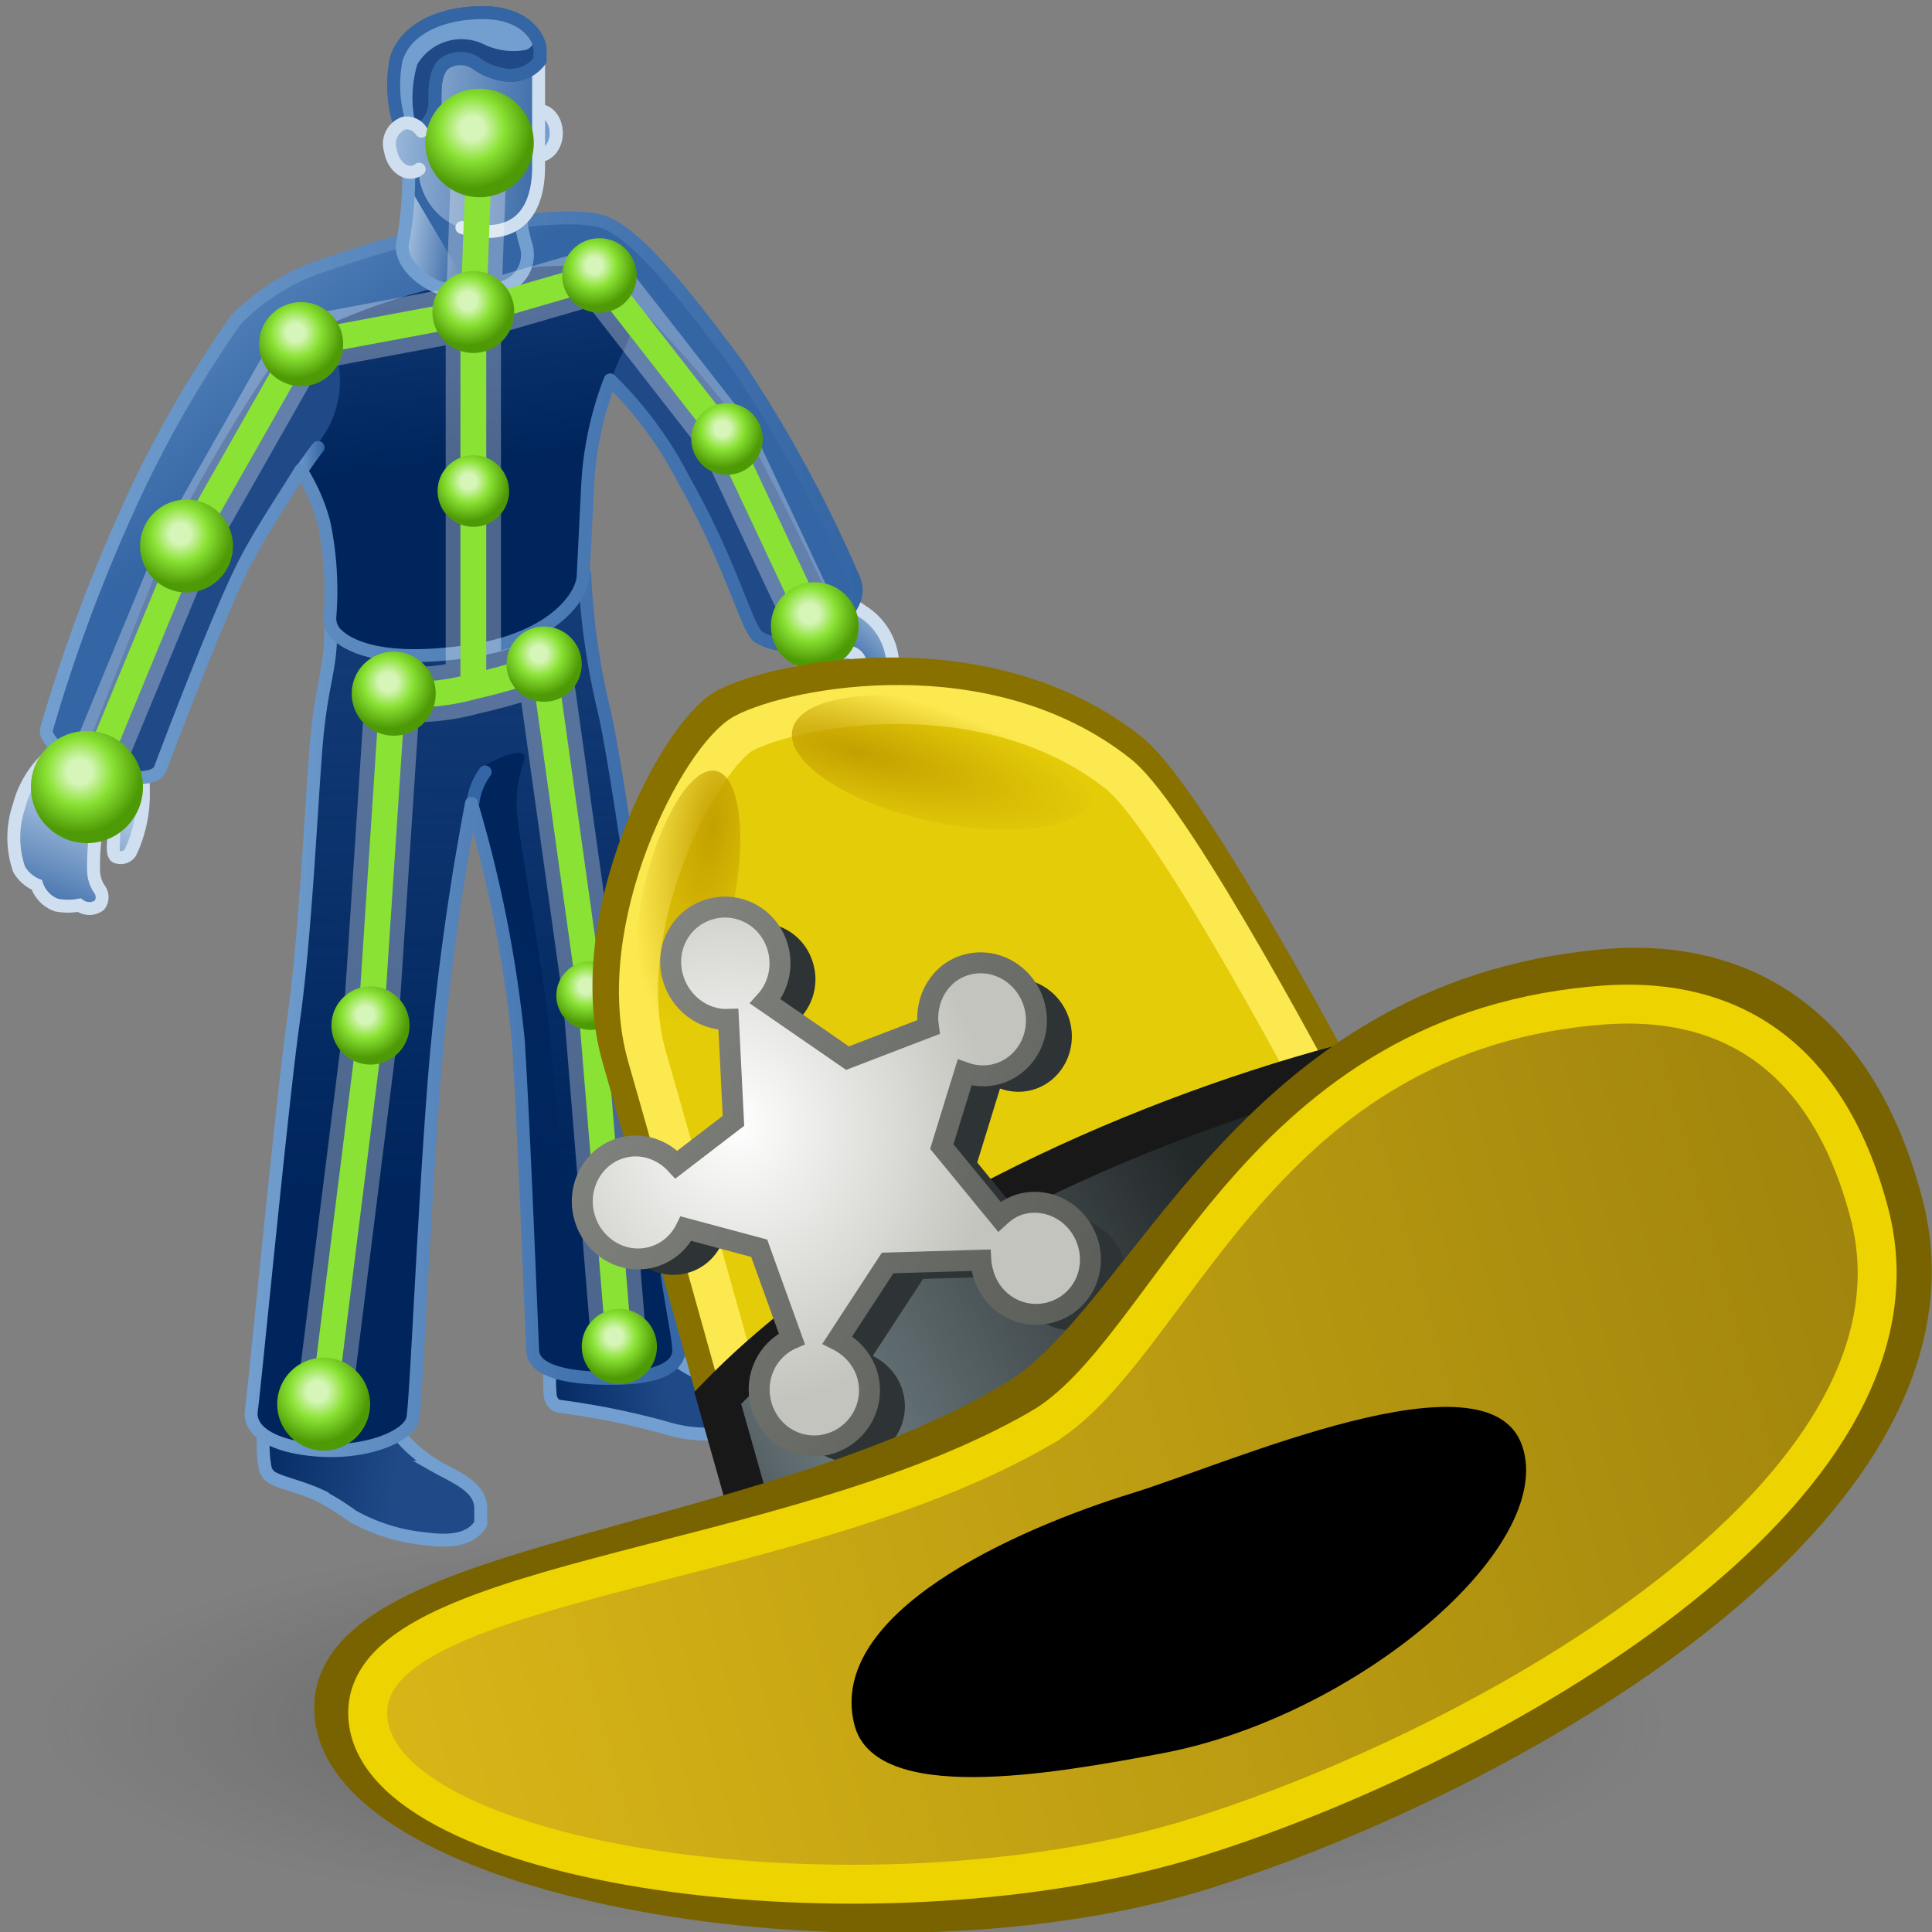 <?xml version="1.0" encoding="UTF-8" standalone="no"?>
<svg
   xmlns:dc="http://purl.org/dc/elements/1.1/"
   xmlns:cc="http://creativecommons.org/ns#"
   xmlns:rdf="http://www.w3.org/1999/02/22-rdf-syntax-ns#"
   xmlns:svg="http://www.w3.org/2000/svg"
   xmlns="http://www.w3.org/2000/svg"
   xmlns:xlink="http://www.w3.org/1999/xlink"
   xmlns:sodipodi="http://sodipodi.sourceforge.net/DTD/sodipodi-0.dtd"
   xmlns:inkscape="http://www.inkscape.org/namespaces/inkscape"
   viewBox="0 0 48 48"
   version="1.1"
   id="svg46157"
   sodipodi:docname="kinefx-rigattribwrangle.svg"
   inkscape:version="1.0.1 (3bc2e813f5, 2020-09-07)">
  <rect x="0" y="0" width="48" height="48" fill="#808080" stroke="none"/>
  <sodipodi:namedview
     pagecolor="#ffffff"
     bordercolor="#666666"
     borderopacity="1"
     objecttolerance="10"
     gridtolerance="10"
     guidetolerance="10"
     inkscape:pageopacity="0"
     inkscape:pageshadow="2"
     inkscape:window-width="2560"
     inkscape:window-height="1377"
     id="namedview46159"
     showgrid="false"
     inkscape:zoom="15.3125"
     inkscape:cx="24.130612"
     inkscape:cy="27.010561"
     inkscape:window-x="-8"
     inkscape:window-y="-8"
     inkscape:window-maximized="1"
     inkscape:current-layer="svg46157"
     inkscape:document-rotation="0"
     inkscape:snap-global="false" />
  <defs
     id="defs46029">
    <style
       id="style45970">.cls-1{fill:url(#radial-gradient);}.cls-2,.cls-26{fill:#204a87;}.cls-3{fill:url(#linear-gradient);}.cls-4{fill:url(#linear-gradient-2);}.cls-5{fill:#babdb6;}.cls-6{fill:url(#linear-gradient-3);}.cls-11,.cls-14,.cls-15,.cls-20,.cls-21,.cls-24,.cls-28,.cls-31,.cls-32,.cls-7,.cls-9{fill:none;}.cls-16,.cls-7,.cls-9{stroke:#d0dfef;}.cls-11,.cls-16,.cls-26,.cls-28,.cls-7{stroke-miterlimit:10;}.cls-11,.cls-14,.cls-15,.cls-16,.cls-20,.cls-21,.cls-24,.cls-26,.cls-28,.cls-7,.cls-9{stroke-width:0.35px;}.cls-8{fill:url(#linear-gradient-4);}.cls-14,.cls-15,.cls-20,.cls-21,.cls-24,.cls-31,.cls-32,.cls-9{stroke-linecap:round;stroke-linejoin:round;}.cls-10{fill:url(#linear-gradient-5);}.cls-11,.cls-24{stroke:#729fcf;}.cls-12{fill:url(#linear-gradient-6);}.cls-13{fill:url(#linear-gradient-7);}.cls-14,.cls-26,.cls-28{stroke:#3465a4;}.cls-15{stroke:url(#New_Gradient_Swatch_2);}.cls-16,.cls-27{fill:#729fcf;}.cls-17{fill:url(#linear-gradient-8);}.cls-18{fill:url(#linear-gradient-9);}.cls-19{fill:url(#New_Gradient_Swatch_2-2);}.cls-20{stroke:url(#New_Gradient_Swatch_2-3);}.cls-21{stroke:url(#New_Gradient_Swatch_2-4);}.cls-22{fill:url(#linear-gradient-10);}.cls-23{fill:url(#linear-gradient-11);}.cls-25{fill:url(#linear-gradient-12);}.cls-29{fill:url(#linear-gradient-13);}.cls-30{opacity:0.3;}.cls-31{stroke:#fff;stroke-width:1.5px;}.cls-32{stroke:#8ae234;stroke-width:0.7px;}.cls-33{fill:url(#radial-gradient-2);}.cls-34{fill:url(#radial-gradient-3);}.cls-35{fill:url(#radial-gradient-4);}.cls-36{fill:url(#radial-gradient-5);}.cls-37{fill:url(#radial-gradient-6);}.cls-38{fill:url(#radial-gradient-7);}.cls-39{fill:url(#radial-gradient-8);}.cls-40{fill:url(#radial-gradient-9);}.cls-41{fill:url(#radial-gradient-10);}.cls-42{fill:url(#radial-gradient-11);}.cls-43{fill:url(#radial-gradient-12);}.cls-44{fill:url(#radial-gradient-13);}.cls-45{fill:url(#radial-gradient-14);}.cls-46{fill:url(#radial-gradient-15);}.cls-47{fill:url(#radial-gradient-16);}</style>
    <radialGradient
       id="radial-gradient"
       cx="25.29"
       cy="41.06"
       r="19.3"
       gradientTransform="matrix(1,0,0,0.25,0,30.89)"
       gradientUnits="userSpaceOnUse">
      <stop
         offset="0.03"
         stop-color="#2c2c2c"
         stop-opacity="0.5"
         id="stop45972" />
      <stop
         offset="0.68"
         stop-color="#2c2c2c"
         stop-opacity="0.1"
         id="stop45974" />
      <stop
         offset="0.93"
         stop-color="#2c2c2c"
         stop-opacity="0"
         id="stop45976" />
    </radialGradient>
    <linearGradient
       id="linear-gradient"
       x1="29.46"
       y1="47.66"
       x2="25.87"
       y2="48.03"
       gradientTransform="matrix(1, 0.03, 0, 1, 0, -8.11)"
       gradientUnits="userSpaceOnUse">
      <stop
         offset="0"
         stop-color="#00255d"
         stop-opacity="0"
         id="stop45979" />
      <stop
         offset="1"
         stop-color="#00255d"
         id="stop45981" />
    </linearGradient>
    <linearGradient
       id="linear-gradient-2"
       x1="23.23"
       y1="42.88"
       x2="18.8"
       y2="42.23"
       xlink:href="#linear-gradient" />
    <linearGradient
       id="linear-gradient-3"
       x1="13.8"
       y1="24.55"
       x2="12.46"
       y2="27.9"
       gradientUnits="userSpaceOnUse">
      <stop
         offset="0"
         stop-color="#b2cbe5"
         id="stop45985" />
      <stop
         offset="1"
         stop-color="#3465a4"
         id="stop45987" />
    </linearGradient>
    <linearGradient
       id="linear-gradient-4"
       x1="39.57"
       y1="38.63"
       x2="42.78"
       y2="38.63"
       gradientTransform="rotate(3.84,297.466,-75.075)"
       xlink:href="#linear-gradient-3" />
    <linearGradient
       id="linear-gradient-5"
       x1="42.27"
       y1="36.51"
       x2="40.97"
       y2="38.1"
       gradientTransform="rotate(3.84,297.466,-75.075)"
       xlink:href="#linear-gradient-3" />
    <linearGradient
       id="linear-gradient-6"
       x1="22.9"
       y1="17.11"
       x2="24.08"
       y2="42.49"
       xlink:href="#linear-gradient" />
    <linearGradient
       id="linear-gradient-7"
       x1="16.34"
       y1="38.9"
       x2="24.36"
       y2="33.07"
       xlink:href="#linear-gradient" />
    <linearGradient
       id="New_Gradient_Swatch_2"
       x1="17.98"
       y1="30.01"
       x2="29.98"
       y2="30.01"
       gradientUnits="userSpaceOnUse">
      <stop
         offset="0"
         stop-color="#729fcf"
         id="stop45994" />
      <stop
         offset="1"
         stop-color="#3465a4"
         id="stop45996" />
    </linearGradient>
    <linearGradient
       id="linear-gradient-8"
       x1="23.43"
       y1="13.24"
       x2="24.82"
       y2="22.71"
       xlink:href="#linear-gradient" />
    <linearGradient
       id="linear-gradient-9"
       x1="21.16"
       y1="20.15"
       x2="20.07"
       y2="14.47"
       xlink:href="#linear-gradient" />
    <linearGradient
       id="New_Gradient_Swatch_2-2"
       x1="13.88"
       y1="7.8"
       x2="19.64"
       y2="14.88"
       xlink:href="#New_Gradient_Swatch_2" />
    <linearGradient
       id="New_Gradient_Swatch_2-3"
       x1="19.37"
       y1="15.38"
       x2="20.16"
       y2="15.38"
       xlink:href="#New_Gradient_Swatch_2" />
    <linearGradient
       id="New_Gradient_Swatch_2-4"
       x1="12.47"
       y1="16.42"
       x2="34.75"
       y2="16.42"
       xlink:href="#New_Gradient_Swatch_2" />
    <linearGradient
       id="linear-gradient-10"
       x1="22.25"
       y1="8.76"
       x2="24"
       y2="9.03"
       xlink:href="#linear-gradient-3" />
    <linearGradient
       id="linear-gradient-11"
       x1="26.79"
       y1="13.32"
       x2="25.12"
       y2="10.41"
       xlink:href="#linear-gradient-3" />
    <linearGradient
       id="linear-gradient-12"
       x1="20.94"
       y1="6.09"
       x2="26.42"
       y2="6.58"
       xlink:href="#linear-gradient-3" />
    <linearGradient
       id="linear-gradient-13"
       x1="21.07"
       y1="6.83"
       x2="25.85"
       y2="7.25"
       gradientTransform="rotate(9.35,22.421,6.968)"
       xlink:href="#linear-gradient-3" />
    <radialGradient
       id="radial-gradient-2"
       cx="24.16"
       cy="6.44"
       r="1.61"
       gradientUnits="userSpaceOnUse">
      <stop
         offset="0.2"
         stop-color="#d6f5b8"
         id="stop46008" />
      <stop
         offset="0.54"
         stop-color="#8ae234"
         id="stop46010" />
      <stop
         offset="1"
         stop-color="#4e9a06"
         id="stop46012" />
    </radialGradient>
    <radialGradient
       id="radial-gradient-3"
       cx="24.04"
       cy="11.11"
       r="1.21"
       xlink:href="#radial-gradient-2" />
    <radialGradient
       id="radial-gradient-4"
       cx="27.47"
       cy="10.15"
       r="1.11"
       xlink:href="#radial-gradient-2" />
    <radialGradient
       id="radial-gradient-5"
       cx="37.55"
       cy="32.22"
       r="1.06"
       gradientTransform="rotate(3.84,297.466,-75.075)"
       xlink:href="#radial-gradient-2" />
    <radialGradient
       id="radial-gradient-6"
       cx="40.24"
       cy="37.06"
       r="1.31"
       gradientTransform="rotate(3.84,297.466,-75.075)"
       xlink:href="#radial-gradient-2" />
    <radialGradient
       id="radial-gradient-7"
       cx="19.37"
       cy="11.97"
       r="1.24"
       xlink:href="#radial-gradient-2" />
    <radialGradient
       id="radial-gradient-8"
       cx="16.24"
       cy="17.42"
       r="1.38"
       xlink:href="#radial-gradient-2" />
    <radialGradient
       id="radial-gradient-9"
       cx="13.51"
       cy="23.87"
       r="1.66"
       xlink:href="#radial-gradient-2" />
    <radialGradient
       id="radial-gradient-10"
       cx="24.06"
       cy="16"
       r="1.07"
       xlink:href="#radial-gradient-2" />
    <radialGradient
       id="radial-gradient-11"
       cx="21.88"
       cy="21.44"
       r="1.25"
       xlink:href="#radial-gradient-2" />
    <radialGradient
       id="radial-gradient-12"
       cx="21.26"
       cy="30.46"
       r="1.16"
       xlink:href="#radial-gradient-2" />
    <radialGradient
       id="radial-gradient-13"
       cx="19.96"
       cy="40.66"
       r="1.38"
       xlink:href="#radial-gradient-2" />
    <radialGradient
       id="radial-gradient-14"
       cx="25.97"
       cy="20.67"
       r="1.12"
       xlink:href="#radial-gradient-2" />
    <radialGradient
       id="radial-gradient-15"
       cx="27.25"
       cy="29.68"
       r="1.02"
       xlink:href="#radial-gradient-2" />
    <radialGradient
       id="radial-gradient-16"
       cx="28.01"
       cy="39.17"
       r="1.12"
       xlink:href="#radial-gradient-2" />
    <linearGradient
       inkscape:collect="always"
       xlink:href="#linear-gradient"
       id="linearGradient46726"
       gradientUnits="userSpaceOnUse"
       gradientTransform="matrix(1,0.03,0,1,0,-8.11)"
       x1="29.46"
       y1="47.66"
       x2="25.87"
       y2="48.03" />
    <linearGradient
       inkscape:collect="always"
       xlink:href="#linear-gradient-3"
       id="linearGradient46728"
       gradientUnits="userSpaceOnUse"
       x1="13.8"
       y1="24.55"
       x2="12.46"
       y2="27.9" />
    <linearGradient
       inkscape:collect="always"
       xlink:href="#New_Gradient_Swatch_2"
       id="linearGradient46730"
       gradientUnits="userSpaceOnUse"
       x1="17.98"
       y1="30.01"
       x2="29.98"
       y2="30.01" />
    <radialGradient
       inkscape:collect="always"
       xlink:href="#radial-gradient-2"
       id="radialGradient46732"
       gradientUnits="userSpaceOnUse"
       cx="24.16"
       cy="6.44"
       r="1.61" />
    <radialGradient
       inkscape:collect="always"
       xlink:href="#linearGradient8349"
       id="radialGradient8355"
       cx="22.848"
       cy="8.308"
       fx="22.848"
       fy="8.308"
       r="5.256"
       gradientTransform="matrix(1.622,0.051,-0.041,0.435,-13.88,3.069)"
       gradientUnits="userSpaceOnUse" />
    <linearGradient
       inkscape:collect="always"
       id="linearGradient8349">
      <stop
         style="stop-color:#c4a000;stop-opacity:1;"
         offset="0"
         id="stop8351" />
      <stop
         style="stop-color:#c4a000;stop-opacity:0;"
         offset="1"
         id="stop8353" />
    </linearGradient>
    <linearGradient
       inkscape:collect="always"
       xlink:href="#linearGradient8367"
       id="linearGradient8373"
       x1="13.087"
       y1="21.736"
       x2="28.683"
       y2="17.695"
       gradientUnits="userSpaceOnUse"
       gradientTransform="matrix(1.003,-0.274,0.274,1.003,-6.959,5.923)" />
    <linearGradient
       id="linearGradient8367">
      <stop
         style="stop-color:#4f595c;stop-opacity:1;"
         offset="0"
         id="stop8369" />
      <stop
         id="stop8375"
         offset="0.214"
         style="stop-color:#6c7a7e;stop-opacity:1;" />
      <stop
         style="stop-color:#232829;stop-opacity:1"
         offset="1"
         id="stop8371" />
    </linearGradient>
    <radialGradient
       inkscape:collect="always"
       xlink:href="#linearGradient8349"
       id="radialGradient8357"
       cx="22.648"
       cy="8.241"
       fx="22.648"
       fy="8.241"
       r="5.256"
       gradientTransform="matrix(1.473,-0.018,0.16,0.627,-12.025,3.057)"
       gradientUnits="userSpaceOnUse" />
    <radialGradient
       inkscape:collect="always"
       xlink:href="#linearGradient8400"
       id="radialGradient8406"
       cx="16.062"
       cy="12.389"
       fx="16.062"
       fy="12.389"
       r="7.266"
       gradientTransform="matrix(1.003,-0.274,0.305,1.118,-7.394,4.329)"
       gradientUnits="userSpaceOnUse" />
    <linearGradient
       id="linearGradient8400">
      <stop
         style="stop-color:#ffffff;stop-opacity:1;"
         offset="0"
         id="stop8402" />
      <stop
         style="stop-color:#c4c4be;stop-opacity:1;"
         offset="1"
         id="stop8404" />
    </linearGradient>
    <linearGradient
       inkscape:collect="always"
       xlink:href="#linearGradient8390"
       id="linearGradient8396"
       x1="11.524"
       y1="6.607"
       x2="24.843"
       y2="19.486"
       gradientUnits="userSpaceOnUse"
       gradientTransform="matrix(1.003,-0.274,0.274,1.003,-6.959,5.923)" />
    <linearGradient
       id="linearGradient8390">
      <stop
         style="stop-color:#888a85;stop-opacity:1;"
         offset="0"
         id="stop8392" />
      <stop
         style="stop-color:#5c5e5a;stop-opacity:1;"
         offset="1"
         id="stop8394" />
    </linearGradient>
    <linearGradient
       inkscape:collect="always"
       xlink:href="#linearGradient8408"
       id="linearGradient8414"
       x1="-0.006"
       y1="25.304"
       x2="48.18"
       y2="25.304"
       gradientUnits="userSpaceOnUse"
       gradientTransform="matrix(1.003,-0.274,0.274,1.003,-6.959,5.923)" />
    <linearGradient
       id="linearGradient8408">
      <stop
         style="stop-color:#dbb718;stop-opacity:1;"
         offset="0"
         id="stop8410" />
      <stop
         style="stop-color:#9e830c;stop-opacity:1;"
         offset="1"
         id="stop8412" />
    </linearGradient>
  </defs>
  <title
     id="title46031">8-Agent From Rig</title>
  <g
     id="shadow"
     transform="matrix(1.123,0,0,1.123,-7.205,-3.388)"
     style="stroke-width:0.891">
    <ellipse
       class="cls-1"
       cx="25.29"
       cy="41.06"
       rx="18.55"
       ry="4.61"
       id="ellipse46033"
       style="fill:url(#radial-gradient);stroke-width:0.891" />
  </g>
  <g
     id="ART"
     transform="matrix(0.916,0,0,0.917,-10.398,-2.711)"
     style="stroke-width:1.091">
    <path
       class="cls-2"
       d="m 26.32,39.57 a 2.29,2.29 0 0 0 -0.05,0.53 3.65,3.65 0 0 0 0,0.59 c 0,0.18 0.09,0.35 0.27,0.37 a 20.87,20.87 0 0 1 2.93,0.6 3.64,3.64 0 0 0 1.7,0.09 c 0.27,-0.08 0.49,-0.14 0.6,-0.34 a 0.82,0.82 0 0 0 0,-0.33 c 0,-0.47 -0.9,-0.69 -1.34,-0.87 a 2.8,2.8 0 0 1 -1.14,-0.81 1.68,1.68 0 0 0 -1.52,-0.54 1.94,1.94 0 0 0 -1.45,0.71 z"
       id="path46036"
       style="stroke-width:1.091" />
    <path
       class="cls-3"
       d="m 26.32,39.57 a 2.29,2.29 0 0 0 -0.05,0.53 3.65,3.65 0 0 0 0,0.59 c 0,0.18 0.09,0.35 0.27,0.37 a 20.87,20.87 0 0 1 2.93,0.6 3.64,3.64 0 0 0 1.7,0.09 c 0.27,-0.08 0.49,-0.14 0.6,-0.34 a 0.82,0.82 0 0 0 0,-0.33 c 0,-0.47 -0.9,-0.69 -1.34,-0.87 a 2.8,2.8 0 0 1 -1.14,-0.81 1.68,1.68 0 0 0 -1.52,-0.54 1.94,1.94 0 0 0 -1.45,0.71 z"
       id="path46038"
       style="fill:url(#linearGradient46726);stroke-width:1.091" />
    <path
       class="cls-2"
       d="m 18.59,41.35 a 2.31,2.31 0 0 0 -0.1,0.71 3.17,3.17 0 0 0 0.05,0.65 0.41,0.41 0 0 0 0.25,0.31 c 0.21,0.11 0.76,0.24 1.18,0.43 a 7,7 0 0 1 0.94,0.58 5,5 0 0 0 2,0.62 c 0.52,0.07 1.19,0.08 1.48,-0.41 v -0.42 c 0,-0.58 -0.69,-0.84 -1.17,-1.11 a 4.1,4.1 0 0 1 -1.3,-1.21 1.93,1.93 0 0 0 -1.66,-0.84 1.85,1.85 0 0 0 -1.67,0.69 z"
       id="path46040"
       style="stroke-width:1.091" />
    <path
       class="cls-4"
       d="m 18.59,41.35 a 2.31,2.31 0 0 0 -0.1,0.71 3.17,3.17 0 0 0 0.05,0.65 0.41,0.41 0 0 0 0.25,0.31 c 0.21,0.11 0.76,0.24 1.18,0.43 a 7,7 0 0 1 0.94,0.58 5,5 0 0 0 2,0.62 c 0.52,0.07 1.19,0.08 1.48,-0.41 v -0.42 c 0,-0.58 -0.69,-0.84 -1.17,-1.11 a 4.1,4.1 0 0 1 -1.3,-1.21 1.93,1.93 0 0 0 -1.66,-0.84 1.85,1.85 0 0 0 -1.67,0.69 z"
       id="path46042"
       style="fill:url(#linear-gradient-2);stroke-width:1.091" />
    <path
       class="cls-5"
       d="m 14.24,23 a 1.35,1.35 0 0 1 1,1.36 3.7,3.7 0 0 1 -0.35,1.69 0.31,0.31 0 0 1 -0.35,0.13 c -0.11,0 -0.13,-0.18 -0.11,-0.41 0.02,-0.23 0,-0.67 -0.16,-0.74 -0.16,-0.07 -0.24,0.21 -0.31,0.46 a 5.43,5.43 0 0 0 -0.07,1 0.93,0.93 0 0 0 0.16,0.56 0.36,0.36 0 0 1 0,0.43 0.46,0.46 0 0 1 -0.55,0 1.68,1.68 0 0 1 -0.61,0 0.87,0.87 0 0 1 -0.54,-0.55 1,1 0 0 1 -0.48,-0.42 2.64,2.64 0 0 1 0,-1.72 2.72,2.72 0 0 1 1.25,-1.66 1.59,1.59 0 0 1 1.12,-0.13 z"
       id="path46044"
       style="stroke-width:1.091" />
    <path
       class="cls-6"
       d="m 14.24,23 a 1.35,1.35 0 0 1 1,1.36 3.7,3.7 0 0 1 -0.35,1.69 0.31,0.31 0 0 1 -0.35,0.13 c -0.11,0 -0.13,-0.18 -0.11,-0.41 0.02,-0.23 0,-0.67 -0.16,-0.74 -0.16,-0.07 -0.24,0.21 -0.31,0.46 a 5.43,5.43 0 0 0 -0.07,1 0.93,0.93 0 0 0 0.16,0.56 0.36,0.36 0 0 1 0,0.43 0.46,0.46 0 0 1 -0.55,0 1.68,1.68 0 0 1 -0.61,0 0.87,0.87 0 0 1 -0.54,-0.55 1,1 0 0 1 -0.48,-0.42 2.64,2.64 0 0 1 0,-1.72 2.72,2.72 0 0 1 1.25,-1.66 1.59,1.59 0 0 1 1.12,-0.13 z"
       id="path46046"
       style="fill:url(#linearGradient46728);stroke-width:1.091" />
    <path
       class="cls-7"
       d="m 14.24,23 a 1.35,1.35 0 0 1 1,1.36 3.7,3.7 0 0 1 -0.35,1.69 0.31,0.31 0 0 1 -0.35,0.13 c -0.11,0 -0.13,-0.18 -0.11,-0.41 0.02,-0.23 0,-0.67 -0.16,-0.74 -0.16,-0.07 -0.24,0.21 -0.31,0.46 a 5.43,5.43 0 0 0 -0.07,1 0.93,0.93 0 0 0 0.16,0.56 0.36,0.36 0 0 1 0,0.43 0.46,0.46 0 0 1 -0.55,0 1.68,1.68 0 0 1 -0.61,0 0.87,0.87 0 0 1 -0.54,-0.55 1,1 0 0 1 -0.48,-0.42 2.64,2.64 0 0 1 0,-1.72 2.72,2.72 0 0 1 1.25,-1.66 1.59,1.59 0 0 1 1.12,-0.13 z"
       id="path46048" />
    <path
       class="cls-8"
       d="m 32.62,20 a 1.35,1.35 0 0 0 0.59,1 1.11,1.11 0 0 1 0.41,0.7 c 0,0.23 0.07,0.47 -0.11,0.59 -0.18,0.12 -0.18,0.39 0,0.42 a 0.66,0.66 0 0 0 0.27,0 c -0.29,0.33 -0.07,0.5 0.09,0.5 a 1,1 0 0 0 0.39,-0.15 0.34,0.34 0 0 0 0.44,0 c 0.24,-0.17 0.21,-0.25 0.21,-0.25 a 0.39,0.39 0 0 0 0.38,0 1.68,1.68 0 0 0 0.45,-1.18 2.07,2.07 0 0 0 -0.3,-0.94 c -0.22,-0.21 -0.53,-1.14 -1.15,-1.41 a 1.38,1.38 0 0 0 -1.23,0 0.83,0.83 0 0 0 -0.44,0.72 z"
       id="path46050"
       style="fill:url(#linear-gradient-4);stroke-width:1.091" />
    <path
       class="cls-9"
       d="m 32.62,20 a 1.35,1.35 0 0 0 0.59,1 1.11,1.11 0 0 1 0.41,0.7 c 0,0.23 0.07,0.47 -0.11,0.59 -0.18,0.12 -0.18,0.39 0,0.42 a 0.66,0.66 0 0 0 0.27,0 c -0.29,0.33 -0.07,0.5 0.09,0.5 a 1,1 0 0 0 0.39,-0.15 0.34,0.34 0 0 0 0.44,0 c 0.24,-0.17 0.21,-0.25 0.21,-0.25 a 0.39,0.39 0 0 0 0.38,0 1.68,1.68 0 0 0 0.45,-1.18 2.07,2.07 0 0 0 -0.3,-0.94 c -0.22,-0.21 -0.53,-1.14 -1.15,-1.41 a 1.38,1.38 0 0 0 -1.23,0 0.83,0.83 0 0 0 -0.44,0.72 z"
       id="path46052" />
    <path
       class="cls-10"
       d="m 33,19.29 a 1.77,1.77 0 0 1 1.7,0.23 1.76,1.76 0 0 1 0.82,1.32 c 0,0.36 0,0.62 -0.22,0.75 a 0.34,0.34 0 0 1 -0.52,-0.19 2.68,2.68 0 0 0 -0.15,-0.55 0.36,0.36 0 0 0 -0.41,-0.22 1.68,1.68 0 0 1 -0.57,0 c -0.17,0 -0.7,0 -0.87,-0.48 A 0.67,0.67 0 0 1 33,19.29 Z"
       id="path46054"
       style="fill:url(#linear-gradient-5);stroke-width:1.091" />
    <path
       class="cls-9"
       d="m 32.82,20.17 a 0.67,0.67 0 0 1 0.22,-0.88 1.77,1.77 0 0 1 1.7,0.23 1.76,1.76 0 0 1 0.82,1.32 c 0,0.36 0,0.62 -0.22,0.75 a 0.34,0.34 0 0 1 -0.52,-0.19 2.87,2.87 0 0 0 -0.15,-0.55 0.36,0.36 0 0 0 -0.41,-0.22 1.69,1.69 0 0 1 -0.57,0"
       id="path46056" />
    <path
       class="cls-11"
       d="m 18.59,41.35 a 2.31,2.31 0 0 0 -0.1,0.71 3.17,3.17 0 0 0 0.05,0.65 0.41,0.41 0 0 0 0.25,0.31 c 0.21,0.11 0.76,0.24 1.18,0.43 a 7,7 0 0 1 0.94,0.58 5,5 0 0 0 2,0.62 c 0.52,0.07 1.19,0.08 1.48,-0.41 v -0.42 c 0,-0.58 -0.69,-0.84 -1.17,-1.11 a 4.1,4.1 0 0 1 -1.3,-1.21 1.93,1.93 0 0 0 -1.66,-0.84 1.85,1.85 0 0 0 -1.67,0.69 z"
       id="path46058" />
    <path
       class="cls-11"
       d="m 26.32,39.57 a 2.29,2.29 0 0 0 -0.05,0.53 3.65,3.65 0 0 0 0,0.59 c 0,0.18 0.09,0.35 0.27,0.37 a 20.87,20.87 0 0 1 2.93,0.6 3.64,3.64 0 0 0 1.7,0.09 c 0.27,-0.08 0.49,-0.14 0.6,-0.34 a 0.82,0.82 0 0 0 0,-0.33 c 0,-0.47 -0.9,-0.69 -1.34,-0.87 a 2.8,2.8 0 0 1 -1.14,-0.81 1.68,1.68 0 0 0 -1.52,-0.54 1.94,1.94 0 0 0 -1.45,0.71 z"
       id="path46060" />
    <path
       class="cls-2"
       d="m 29.49,37.78 c -0.2,-1.18 -0.42,-6 -0.6,-7.84 -0.18,-1.84 -0.85,-6.4 -1.14,-7.67 a 19.64,19.64 0 0 1 -0.54,-3.76 h -0.08 v 0 c -0.15,-0.7 -1.68,-0.86 -3.57,-0.51 -1.7,0.33 -3,1.05 -3.14,1.71 a 0.8,0.8 0 0 0 -0.1,0.38 c 0,1.08 -0.27,1.4 -0.41,3.28 -0.14,1.88 -0.3,5.16 -0.6,7.25 -0.3,2.09 -1.06,10 -1.14,10.55 -0.08,0.55 0.57,1 1.87,1.08 1.3,0.08 2.42,-0.39 2.51,-0.87 0.09,-0.48 0.31,-5.83 0.59,-9.29 a 70.88,70.88 0 0 1 1,-7.37 34.7,34.7 0 0 1 1.27,6.43 c 0.17,2.75 0.36,7.85 0.39,8.41 0.03,0.56 1,0.76 2.28,0.74 1.28,-0.02 1.72,-0.39 1.68,-0.81 C 29.72,39.07 29.69,39 29.49,37.78 Z"
       id="path46062"
       style="stroke-width:1.091" />
    <path
       class="cls-12"
       d="m 29.49,37.78 c -0.2,-1.18 -0.42,-6 -0.6,-7.84 -0.18,-1.84 -0.85,-6.4 -1.14,-7.67 a 19.64,19.64 0 0 1 -0.54,-3.76 h -0.08 v 0 c -0.15,-0.7 -1.68,-0.86 -3.57,-0.51 -1.7,0.33 -3,1.05 -3.14,1.71 a 0.8,0.8 0 0 0 -0.1,0.38 c 0,1.08 -0.27,1.4 -0.41,3.28 -0.14,1.88 -0.3,5.16 -0.6,7.25 -0.3,2.09 -1.06,10 -1.14,10.55 -0.08,0.55 0.57,1 1.87,1.08 1.3,0.08 2.42,-0.39 2.51,-0.87 0.09,-0.48 0.31,-5.83 0.59,-9.29 a 70.88,70.88 0 0 1 1,-7.37 34.7,34.7 0 0 1 1.27,6.43 c 0.17,2.75 0.36,7.85 0.39,8.41 0.03,0.56 1,0.76 2.28,0.74 1.28,-0.02 1.72,-0.39 1.68,-0.81 C 29.72,39.07 29.69,39 29.49,37.78 Z"
       id="path46064"
       style="fill:url(#linear-gradient-6);stroke-width:1.091" />
    <path
       class="cls-13"
       d="m 27.24,40.24 c -0.86,-0.16 -1.37,-0.3 -1.4,-0.71 0,-0.56 -0.22,-5.65 -0.39,-8.41 a 38.52,38.52 0 0 0 -1.31,-6.74 0.85,0.85 0 0 1 0.51,-0.76 c 0.35,-0.2 1.08,-0.48 0.9,0 a 3.21,3.21 0 0 0 -0.16,1.51 c 0.06,0.61 0.63,3.84 0.78,5.05 0.15,1.21 0.79,8.75 0.82,9.25 a 1.92,1.92 0 0 0 0.25,0.81 z"
       id="path46066"
       style="fill:url(#linear-gradient-7);stroke-width:1.091" />
    <path
       class="cls-14"
       d="m 24.18,24.69 a 1.81,1.81 0 0 1 0.33,-0.82"
       id="path46068" />
    <path
       class="cls-15"
       d="m 29.49,37.78 c -0.2,-1.18 -0.42,-6 -0.6,-7.84 -0.18,-1.84 -0.85,-6.4 -1.14,-7.67 a 19.64,19.64 0 0 1 -0.54,-3.76 h -0.08 v 0 c -0.15,-0.7 -1.68,-0.86 -3.57,-0.51 -1.7,0.33 -3,1.05 -3.14,1.71 a 0.8,0.8 0 0 0 -0.1,0.38 c 0,1.08 -0.27,1.4 -0.41,3.28 -0.14,1.88 -0.3,5.16 -0.6,7.25 -0.3,2.09 -1.06,10 -1.14,10.55 -0.08,0.55 0.57,1 1.87,1.08 1.3,0.08 2.42,-0.39 2.51,-0.87 0.09,-0.48 0.31,-5.83 0.59,-9.29 a 70.88,70.88 0 0 1 1,-7.37 34.7,34.7 0 0 1 1.27,6.43 c 0.17,2.75 0.36,7.85 0.39,8.41 0.03,0.56 1,0.76 2.28,0.74 1.28,-0.02 1.72,-0.39 1.68,-0.81 C 29.72,39.07 29.69,39 29.49,37.78 Z"
       id="path46070"
       style="stroke:url(#linearGradient46730)" />
    <path
       class="cls-2"
       d="m 27.8,9 c 0.84,0.33 2,1.77 3.57,3.84 a 35.89,35.89 0 0 1 3.13,5.75 c 0.23,0.52 -0.13,1 -0.82,1.44 a 1.59,1.59 0 0 1 -1.82,0.12 c -0.29,-0.34 -0.67,-2 -2,-4.24 -1.33,-2.24 -2,-2.89 -2.75,-3.3 C 26.36,12.2 26.41,10.88 26.5,10.38 26.59,9.88 27.27,8.83 27.8,9 Z"
       id="path46072"
       style="stroke-width:1.091" />
    <ellipse
       class="cls-16"
       cx="25.96"
       cy="6.56"
       rx="0.48"
       ry="0.61"
       id="ellipse46074" />
    <ellipse
       class="cls-7"
       cx="25.96"
       cy="6.56"
       rx="0.48"
       ry="0.61"
       id="ellipse46076" />
    <path
       class="cls-2"
       d="m 28.6,10.48 a 3.61,3.61 0 0 1 -0.42,2.15 9.87,9.87 0 0 0 -0.85,3.46 c 0,0.87 -0.12,1.78 -0.12,2.11 0,0.33 0.28,1.66 -3.09,2.38 -3.08,0.66 -3.8,-0.52 -3.8,-0.52 a 10.46,10.46 0 0 0 -0.14,-2.95 c -0.35,-1.62 -1.53,-2.43 -2,-3.38 A 2.46,2.46 0 0 1 17.92,11.47 6,6 0 0 1 20.34,10.06 24.39,24.39 0 0 1 24,9.1 C 25.14,9 27,8.68 27.77,9 a 1.92,1.92 0 0 1 0.83,1.48 z"
       id="path46078"
       style="stroke-width:1.091" />
    <path
       class="cls-17"
       d="m 28.6,10.48 a 3.61,3.61 0 0 1 -0.42,2.15 9.87,9.87 0 0 0 -0.85,3.46 c 0,0.87 -0.12,1.78 -0.12,2.11 0,0.33 0.28,1.66 -3.09,2.38 -3.08,0.66 -3.8,-0.52 -3.8,-0.52 a 10.46,10.46 0 0 0 -0.14,-2.95 c -0.35,-1.62 -1.53,-2.43 -2,-3.38 A 2.46,2.46 0 0 1 17.92,11.47 6,6 0 0 1 20.34,10.06 24.39,24.39 0 0 1 24,9.1 C 25.14,9 27,8.68 27.77,9 a 1.92,1.92 0 0 1 0.83,1.48 z"
       id="path46080"
       style="fill:url(#linear-gradient-8);stroke-width:1.091" />
    <path
       class="cls-18"
       d="m 19.31,15.29 0.92,-1 a 7.27,7.27 0 0 1 1.09,2.17 15.59,15.59 0 0 1 0.26,4.19 c 0,0 -0.94,-0.08 -1.25,-0.7 a 10.52,10.52 0 0 0 -0.08,-2.41 c -0.19,-0.87 -0.49,-1.99 -0.94,-2.25 z"
       id="path46082"
       style="fill:url(#linear-gradient-9);stroke-width:1.091" />
    <path
       class="cls-2"
       d="m 20.28,12.06 c -0.59,-1 -1.65,-1.47 -2.49,-0.48 a 31.48,31.48 0 0 0 -2.9,5.07 44.32,44.32 0 0 0 -2.23,6 c -0.09,0.25 0.36,0.73 1.34,1.09 0.98,0.36 1.64,0.29 1.74,0 0,0 1.44,-3.83 2.17,-5.33 a 26.65,26.65 0 0 1 2.18,-3.6 2.68,2.68 0 0 0 0.19,-2.75 z"
       id="path46084"
       style="stroke-width:1.091" />
    <path
       class="cls-19"
       d="m 34.49,18.62 c 0.2,0.41 0,0.78 -0.41,1.14 -0.14,-0.54 -2.24,-4.71 -2.6,-5.26 a 41.39,41.39 0 0 0 -3.87,-4.31 11,11 0 0 0 -4.39,0.55 17.91,17.91 0 0 0 -4.16,1.6 45.78,45.78 0 0 0 -3,5 c -0.3,0.61 -2.49,6.21 -2.49,6.21 -0.67,-0.33 -1,-0.69 -0.89,-0.9 a 43.82,43.82 0 0 1 2.23,-6 31.63,31.63 0 0 1 2.9,-5.08 l 0.1,-0.1 A 5.91,5.91 0 0 1 20.33,10.05 24.39,24.39 0 0 1 24,9.1 C 25.14,9 27,8.69 27.77,9 v 0 c 0.83,0.32 2,1.76 3.56,3.83 a 34.38,34.38 0 0 1 3.16,5.79 z"
       id="path46086"
       style="fill:url(#New_Gradient_Swatch_2-2);stroke-width:1.091" />
    <path
       class="cls-20"
       d="m 19.55,15.67 c 0,0 0.37,-0.53 0.43,-0.59"
       id="path46088"
       style="stroke:url(#New_Gradient_Swatch_2-3)" />
    <path
       class="cls-21"
       d="M 34.5,18.62 A 35.89,35.89 0 0 0 31.37,12.87 C 29.84,10.8 28.64,9.36 27.8,9 V 9 C 27,8.68 25.13,9 24,9.1 a 24.39,24.39 0 0 0 -3.73,1 5.91,5.91 0 0 0 -2.42,1.42 l -0.1,0.1 a 31.48,31.48 0 0 0 -2.9,5.07 44.32,44.32 0 0 0 -2.23,6 c -0.09,0.25 0.36,0.73 1.34,1.09 0.98,0.36 1.64,0.29 1.74,0 0,0 1.44,-3.83 2.17,-5.33 0.48,-1 1.26,-2.12 1.64,-2.76 v 0 a 5.07,5.07 0 0 1 0.63,1.44 9,9 0 0 1 0.16,2.52 0.6,0.6 0 0 0 0.19,0.5 c 0.35,0.33 1.27,0.79 3.59,0.45 2.32,-0.34 3.09,-1.53 3.09,-2.06 l 0.12,-2.43 a 9.26,9.26 0 0 1 0.61,-2.86 10.41,10.41 0 0 1 2,2.71 c 1.29,2.28 1.67,3.91 2,4.24 a 1.59,1.59 0 0 0 1.82,-0.12 c 0.66,-0.46 1.02,-0.94 0.78,-1.46 z"
       id="path46090"
       style="stroke:url(#New_Gradient_Swatch_2-4)" />
    <path
       class="cls-22"
       d="m 22.4,6.92 a 9.7,9.7 0 0 1 -0.11,2.52 c -0.18,0.62 0.54,1.14 0.92,1.29 a 3,3 0 0 0 1.83,0 A 0.92,0.92 0 0 0 25.62,9.6 3.16,3.16 0 0 1 25.48,8.36 V 8"
       id="path46092"
       style="fill:url(#linear-gradient-10);stroke-width:1.091" />
    <path
       class="cls-23"
       d="M 22.44,7.62 V 8 l 1.7,2.88 a 2.36,2.36 0 0 0 0.9,-0.14 1.1,1.1 0 0 0 0.63,-0.86 1.9,1.9 0 0 1 -0.14,-1"
       id="path46094"
       style="fill:url(#linear-gradient-11);stroke-width:1.091" />
    <path
       class="cls-24"
       d="m 22.4,6.92 a 9.7,9.7 0 0 1 -0.11,2.52 c -0.18,0.62 0.54,1.14 0.92,1.29 a 3,3 0 0 0 1.83,0 A 0.92,0.92 0 0 0 25.62,9.6 3.16,3.16 0 0 1 25.48,8.36 V 8"
       id="path46096" />
    <path
       class="cls-25"
       d="m 24.37,3.61 c 0.48,0 1.59,0 1.59,1 v 2.87 c 0,0.54 -0.12,1.75 -1.4,1.75 A 1.74,1.74 0 0 1 22.71,7.7 V 5.23 a 1.57,1.57 0 0 1 1.66,-1.62 z"
       id="path46098"
       style="fill:url(#linear-gradient-12);stroke-width:1.091" />
    <path
       class="cls-9"
       d="m 22.71,5.93 v -0.7 a 1.57,1.57 0 0 1 1.66,-1.62 c 0.48,0 1.59,0 1.59,1 v 2.87 c 0,0.54 -0.12,1.75 -1.4,1.75 A 2.06,2.06 0 0 1 23.88,9.12"
       id="path46100" />
    <path
       class="cls-26"
       d="m 22.89,6.35 a 0.87,0.87 0 0 0 0.26,-0.66 c 0,-0.37 0,-0.77 0.24,-1 a 0.76,0.76 0 0 1 0.9,0 A 1.74,1.74 0 0 0 25.2,5 1,1 0 0 0 26,4.59 V 4.3 c 0,-0.27 -0.35,-1 -1.55,-1 -1.2,0 -2.12,0.48 -2.35,1.26 a 3.52,3.52 0 0 0 0.34,2.35 5.48,5.48 0 0 1 0.45,-0.56 z"
       id="path46102" />
    <path
       class="cls-27"
       d="M 25.84,4 V 4 A 0.31,0.31 0 0 1 25.6,4.31 1.84,1.84 0 0 1 24.48,4.16 1.39,1.39 0 0 0 22.67,4.7 a 3.19,3.19 0 0 0 0,1.81 C 22.54,6.72 22.42,6.97 22.42,6.97 A 3.48,3.48 0 0 1 22.09,4.62 C 22.31,3.84 23.23,3.36 24.43,3.36 A 1.58,1.58 0 0 1 25.84,4 Z"
       id="path46104"
       style="stroke-width:1.091" />
    <path
       class="cls-28"
       d="m 22.89,6.35 a 0.87,0.87 0 0 0 0.26,-0.66 c 0,-0.37 0,-0.77 0.24,-1 a 0.76,0.76 0 0 1 0.9,0 A 1.74,1.74 0 0 0 25.2,5 1,1 0 0 0 26,4.59 V 4.3 c 0,-0.27 -0.35,-1 -1.55,-1 -1.2,0 -2.12,0.48 -2.35,1.26 a 3.52,3.52 0 0 0 0.34,2.35 5.48,5.48 0 0 1 0.45,-0.56 z"
       id="path46106" />
    <ellipse
       class="cls-29"
       cx="22.43"
       cy="6.95"
       rx="0.5"
       ry="0.67"
       transform="rotate(-9.35,22.452,6.945)"
       id="ellipse46108"
       style="fill:url(#linear-gradient-13);stroke-width:1.091" />
    <path
       class="cls-9"
       d="M 22.78,6.51 A 0.48,0.48 0 0 0 22.32,6.29 0.59,0.59 0 0 0 21.94,7.03 c 0.06,0.37 0.33,0.63 0.6,0.59 a 0.37,0.37 0 0 0 0.18,-0.08"
       id="path46110" />
    <g
       class="cls-30"
       id="g46118"
       style="stroke-width:1.091">
      <polyline
         class="cls-31"
         points="13.71 24.28 16.41 17.75 19.52 12.28 24.19 11.41 27.61 10.42 31.07 14.85 33.45 19.91"
         id="polyline46112" />
      <polyline
         class="cls-31"
         points="24.36 6.83 24.19 11.41 24.19 15.03 24.19 19.09 24.19 21.34"
         id="polyline46114" />
      <path
         class="cls-31"
         d="M 20.13,41 21.4,30.86 22,21.75 A 6.08,6.08 0 0 0 24.16,21.56 18.25,18.25 0 0 0 26.11,21 l 1.26,9 0.78,9.51"
         id="path46116" />
    </g>
    <polyline
       class="cls-32"
       points="13.71 24.28 16.41 17.75 19.52 12.28 24.19 11.41 27.61 10.42 31.07 14.85 33.45 19.91"
       id="polyline46120" />
    <polyline
       class="cls-32"
       points="24.36 6.83 24.19 11.41 24.19 15.03 24.19 19.09 24.19 21.34"
       id="polyline46122" />
    <path
       class="cls-32"
       d="M 20.13,41 21.4,30.86 22,21.75 A 6.08,6.08 0 0 0 24.16,21.56 18.25,18.25 0 0 0 26.11,21 l 1.26,9 0.78,9.51"
       id="path46124" />
    <circle
       class="cls-33"
       cx="24.36"
       cy="6.83"
       r="1.47"
       id="circle46126"
       style="fill:url(#radialGradient46732);stroke-width:1.091" />
    <circle
       class="cls-34"
       cx="24.19"
       cy="11.41"
       r="1.11"
       id="circle46128"
       style="fill:url(#radial-gradient-3);stroke-width:1.091" />
    <circle
       class="cls-35"
       cx="27.61"
       cy="10.42"
       r="1.01"
       id="circle46130"
       style="fill:url(#radial-gradient-4);stroke-width:1.091" />
    <circle
       class="cls-36"
       cx="31.07"
       cy="14.85"
       r="0.97"
       id="circle46132"
       style="fill:url(#radial-gradient-5);stroke-width:1.091" />
    <circle
       class="cls-37"
       cx="33.45"
       cy="19.92"
       r="1.19"
       id="circle46134"
       style="fill:url(#radial-gradient-6);stroke-width:1.091" />
    <circle
       class="cls-38"
       cx="19.52"
       cy="12.28"
       r="1.14"
       id="circle46136"
       style="fill:url(#radial-gradient-7);stroke-width:1.091" />
    <circle
       class="cls-39"
       cx="16.41"
       cy="17.75"
       r="1.26"
       id="circle46138"
       style="fill:url(#radial-gradient-8);stroke-width:1.091" />
    <circle
       class="cls-40"
       cx="13.71"
       cy="24.28"
       r="1.52"
       id="circle46140"
       style="fill:url(#radial-gradient-9);stroke-width:1.091" />
    <circle
       class="cls-41"
       cx="24.19"
       cy="16.26"
       r="0.97"
       id="circle46142"
       style="fill:url(#radial-gradient-10);stroke-width:1.091" />
    <circle
       class="cls-42"
       cx="22.03"
       cy="21.75"
       r="1.14"
       id="circle46144"
       style="fill:url(#radial-gradient-11);stroke-width:1.091" />
    <circle
       class="cls-43"
       cx="21.4"
       cy="30.74"
       r="1.06"
       id="circle46146"
       style="fill:url(#radial-gradient-12);stroke-width:1.091" />
    <circle
       class="cls-44"
       cx="20.13"
       cy="41"
       r="1.26"
       id="circle46148"
       style="fill:url(#radial-gradient-13);stroke-width:1.091" />
    <circle
       class="cls-45"
       cx="26.11"
       cy="20.95"
       r="1.02"
       id="circle46150"
       style="fill:url(#radial-gradient-14);stroke-width:1.091" />
    <circle
       class="cls-46"
       cx="27.37"
       cy="29.93"
       r="0.93"
       id="circle46152"
       style="fill:url(#radial-gradient-15);stroke-width:1.091" />
    <circle
       class="cls-47"
       cx="28.15"
       cy="39.44"
       r="1.02"
       id="circle46154"
       style="fill:url(#radial-gradient-16);stroke-width:1.091" />
  </g>
  <g
     id="g5831"
     transform="matrix(0.834,0,0,0.833,7.863,16.432)"
     style="stroke-width:1.199">
    <path
       style="color:#000000;display:inline;overflow:visible;visibility:visible;fill:#e4cc09;fill-opacity:1;stroke:#897100;stroke-width:1.247;stroke-linecap:butt;stroke-linejoin:miter;stroke-miterlimit:4;stroke-dasharray:none;stroke-dashoffset:0;stroke-opacity:1;marker:none;enable-background:accumulate"
       d="m 13.204,26.362 c 0,0 -3.079,-11.093 -4.08,-14.569 -1.19,-4.131 1.721,-9.65 3.107,-10.375 1.572,-0.823 7.72,-2.044 11.956,1.315 1.831,1.452 6.794,10.943 6.794,10.943 -3.763,7.071 -9.714,11.267 -17.776,12.686 z"
       id="path8319"
       inkscape:connector-curvature="0"
       sodipodi:nodetypes="cssscc" />
    <path
       sodipodi:nodetypes="cssscc"
       inkscape:connector-curvature="0"
       id="path8418"
       d="m 13.655,25.383 c 0,0 -2.869,-10.338 -3.803,-13.578 -1.109,-3.85 1.604,-8.994 2.895,-9.67 1.465,-0.767 7.195,-1.905 11.143,1.225 1.707,1.353 6.332,10.199 6.332,10.199 -3.507,6.59 -9.053,10.501 -16.568,11.823 z"
       style="color:#000000;display:inline;overflow:visible;visibility:visible;fill:none;stroke:#fce94f;stroke-width:1.163;stroke-linecap:butt;stroke-linejoin:miter;stroke-miterlimit:4;stroke-dasharray:none;stroke-dashoffset:0;stroke-opacity:1;marker:none;enable-background:accumulate" />
    <ellipse
       style="color:#000000;display:inline;overflow:visible;visibility:visible;fill:url(#radialGradient8355);fill-opacity:1;stroke:none;stroke-width:0.12;marker:none;enable-background:accumulate"
       id="path8335"
       transform="matrix(0.861,0.203,-0.272,0.814,-1.466,-8.329)"
       cx="25.759"
       cy="7.518"
       rx="5.193"
       ry="2.093" />
    <path
       style="color:#000000;display:inline;overflow:visible;visibility:visible;fill:url(#linearGradient8373);fill-opacity:1;stroke:#181818;stroke-width:1.247;stroke-linecap:butt;stroke-linejoin:miter;stroke-miterlimit:4;stroke-dasharray:none;stroke-dashoffset:0;stroke-opacity:1;marker:none;enable-background:accumulate"
       d="m 11.952,21.967 c 4.497,-4.662 12.144,-8.184 18.587,-9.912 l 1.934,5.299 -18.992,10.023 z"
       id="path8327"
       inkscape:connector-curvature="0"
       sodipodi:nodetypes="ccccc" />
    <ellipse
       transform="matrix(-0.186,0.743,0.594,0.302,11.376,-14.243)"
       id="path8337"
       style="color:#000000;display:inline;overflow:visible;visibility:visible;fill:url(#radialGradient8357);fill-opacity:1;stroke:none;stroke-width:0.12;marker:none;enable-background:accumulate"
       cx="25.759"
       cy="7.518"
       rx="5.193"
       ry="2.093" />
    <path
       inkscape:connector-curvature="0"
       id="path8420"
       d="m 12.799,7.86 c -0.868,0.237 -1.376,1.131 -1.132,2.027 0.211,0.773 0.913,1.295 1.659,1.266 l 0.151,3.024 -1.699,1.305 C 11.374,15.039 10.762,14.816 10.158,14.981 9.291,15.217 8.791,16.143 9.035,17.039 c 0.244,0.896 1.145,1.44 2.012,1.203 0.464,-0.127 0.817,-0.44 1.015,-0.849 l 2.181,0.585 0.972,2.7 c -0.731,0.32 -1.135,1.15 -0.912,1.967 0.244,0.896 1.136,1.408 2.004,1.172 0.868,-0.237 1.407,-1.139 1.163,-2.035 -0.133,-0.488 -0.486,-0.862 -0.898,-1.069 l 1.497,-2.295 2.774,-0.082 c 0.006,0.122 0.038,0.262 0.071,0.385 0.244,0.896 1.136,1.408 2.004,1.172 0.868,-0.237 1.376,-1.131 1.132,-2.027 -0.244,-0.896 -1.145,-1.44 -2.012,-1.203 -0.255,0.069 -0.456,0.207 -0.639,0.376 l -1.716,-2.093 0.679,-2.206 c 0.298,0.107 0.63,0.132 0.955,0.043 0.868,-0.237 1.368,-1.162 1.123,-2.058 C 22.195,9.828 21.295,9.284 20.427,9.52 19.625,9.739 19.16,10.554 19.284,11.382 l -2.409,0.926 -2.448,-1.691 c 0.371,-0.408 0.536,-1.001 0.376,-1.585 C 14.559,8.136 13.667,7.624 12.799,7.86 Z"
       style="color:#000000;display:inline;overflow:visible;visibility:visible;fill:#2e3436;fill-opacity:1;stroke:none;stroke-width:0.6;marker:none;enable-background:accumulate" />
    <path
       style="color:#000000;display:inline;overflow:visible;visibility:visible;fill:url(#radialGradient8406);fill-opacity:1;stroke:url(#linearGradient8396);stroke-width:0.624;stroke-miterlimit:4;stroke-dasharray:none;marker:none;enable-background:accumulate"
       d="m 11.744,7.386 c -0.868,0.237 -1.376,1.131 -1.132,2.027 0.211,0.773 0.913,1.295 1.659,1.266 l 0.151,3.024 -1.699,1.305 C 10.319,14.564 9.707,14.341 9.103,14.506 8.236,14.743 7.736,15.668 7.98,16.564 c 0.244,0.896 1.145,1.44 2.012,1.203 0.464,-0.127 0.817,-0.441 1.015,-0.849 l 2.181,0.585 0.972,2.7 c -0.731,0.32 -1.135,1.15 -0.912,1.967 0.244,0.896 1.136,1.408 2.004,1.172 0.868,-0.237 1.407,-1.139 1.163,-2.035 -0.133,-0.488 -0.486,-0.862 -0.898,-1.069 l 1.497,-2.295 2.774,-0.082 c 0.006,0.122 0.038,0.262 0.071,0.385 0.244,0.896 1.136,1.408 2.004,1.172 0.868,-0.237 1.376,-1.131 1.132,-2.027 -0.244,-0.896 -1.145,-1.44 -2.012,-1.203 -0.255,0.069 -0.456,0.207 -0.639,0.376 l -1.716,-2.093 0.679,-2.206 c 0.298,0.107 0.63,0.132 0.955,0.043 0.868,-0.237 1.368,-1.162 1.123,-2.058 C 21.14,9.353 20.24,8.809 19.372,9.046 18.57,9.264 18.105,10.079 18.229,10.907 L 15.82,11.833 13.371,10.142 C 13.742,9.734 13.907,9.142 13.748,8.557 13.504,7.662 12.612,7.149 11.744,7.386 Z"
       id="path8377"
       inkscape:connector-curvature="0" />
    <path
       style="fill:url(#linearGradient8414);fill-opacity:1;stroke:#796300;stroke-width:1.234;stroke-linecap:butt;stroke-linejoin:miter;stroke-miterlimit:4;stroke-dasharray:none;stroke-opacity:1"
       d="M 20.827,22.068 C 24.885,19.651 27.816,10.123 38.387,9.199 40.407,9.022 45.384,9.119 47.236,16.162 49.623,25.243 35.315,33.194 26.506,35.984 16.756,39.073 1.4,36.401 0.586,31.626 -0.228,26.851 12.89,26.795 20.827,22.068 Z"
       id="path7530"
       inkscape:connector-curvature="0"
       sodipodi:nodetypes="ssssss" />
    <path
       style="color:#000000;display:inline;overflow:visible;visibility:visible;fill:#000000;fill-opacity:1;stroke:none;stroke-width:0.12;marker:none;enable-background:accumulate"
       d="m 16.018,31.693 c -0.807,-3.317 4.79,-5.808 8.303,-6.891 2.873,-0.886 10.575,-4.332 11.592,-1.418 1.054,3.019 -4.917,8.092 -10.727,9.185 -3.255,0.612 -8.574,1.566 -9.168,-0.877 z"
       id="path8300"
       inkscape:connector-curvature="0"
       sodipodi:nodetypes="sssss" />
    <path
       sodipodi:nodetypes="ssssss"
       inkscape:connector-curvature="0"
       id="path8416"
       d="m 21.576,22.868 c 3.923,-2.271 6.262,-11.616 16.416,-12.59 1.94,-0.186 6.572,-0.28 8.267,6.177 C 48.443,24.778 34.763,32.383 26.278,35.053 16.886,38.008 2.28,36.085 1.554,31.703 0.829,27.321 13.905,27.309 21.576,22.868 Z"
       style="fill:none;stroke:#edd400;stroke-width:1.16;stroke-linecap:butt;stroke-linejoin:miter;stroke-miterlimit:4;stroke-dasharray:none;stroke-opacity:1" />
  </g>
</svg>
